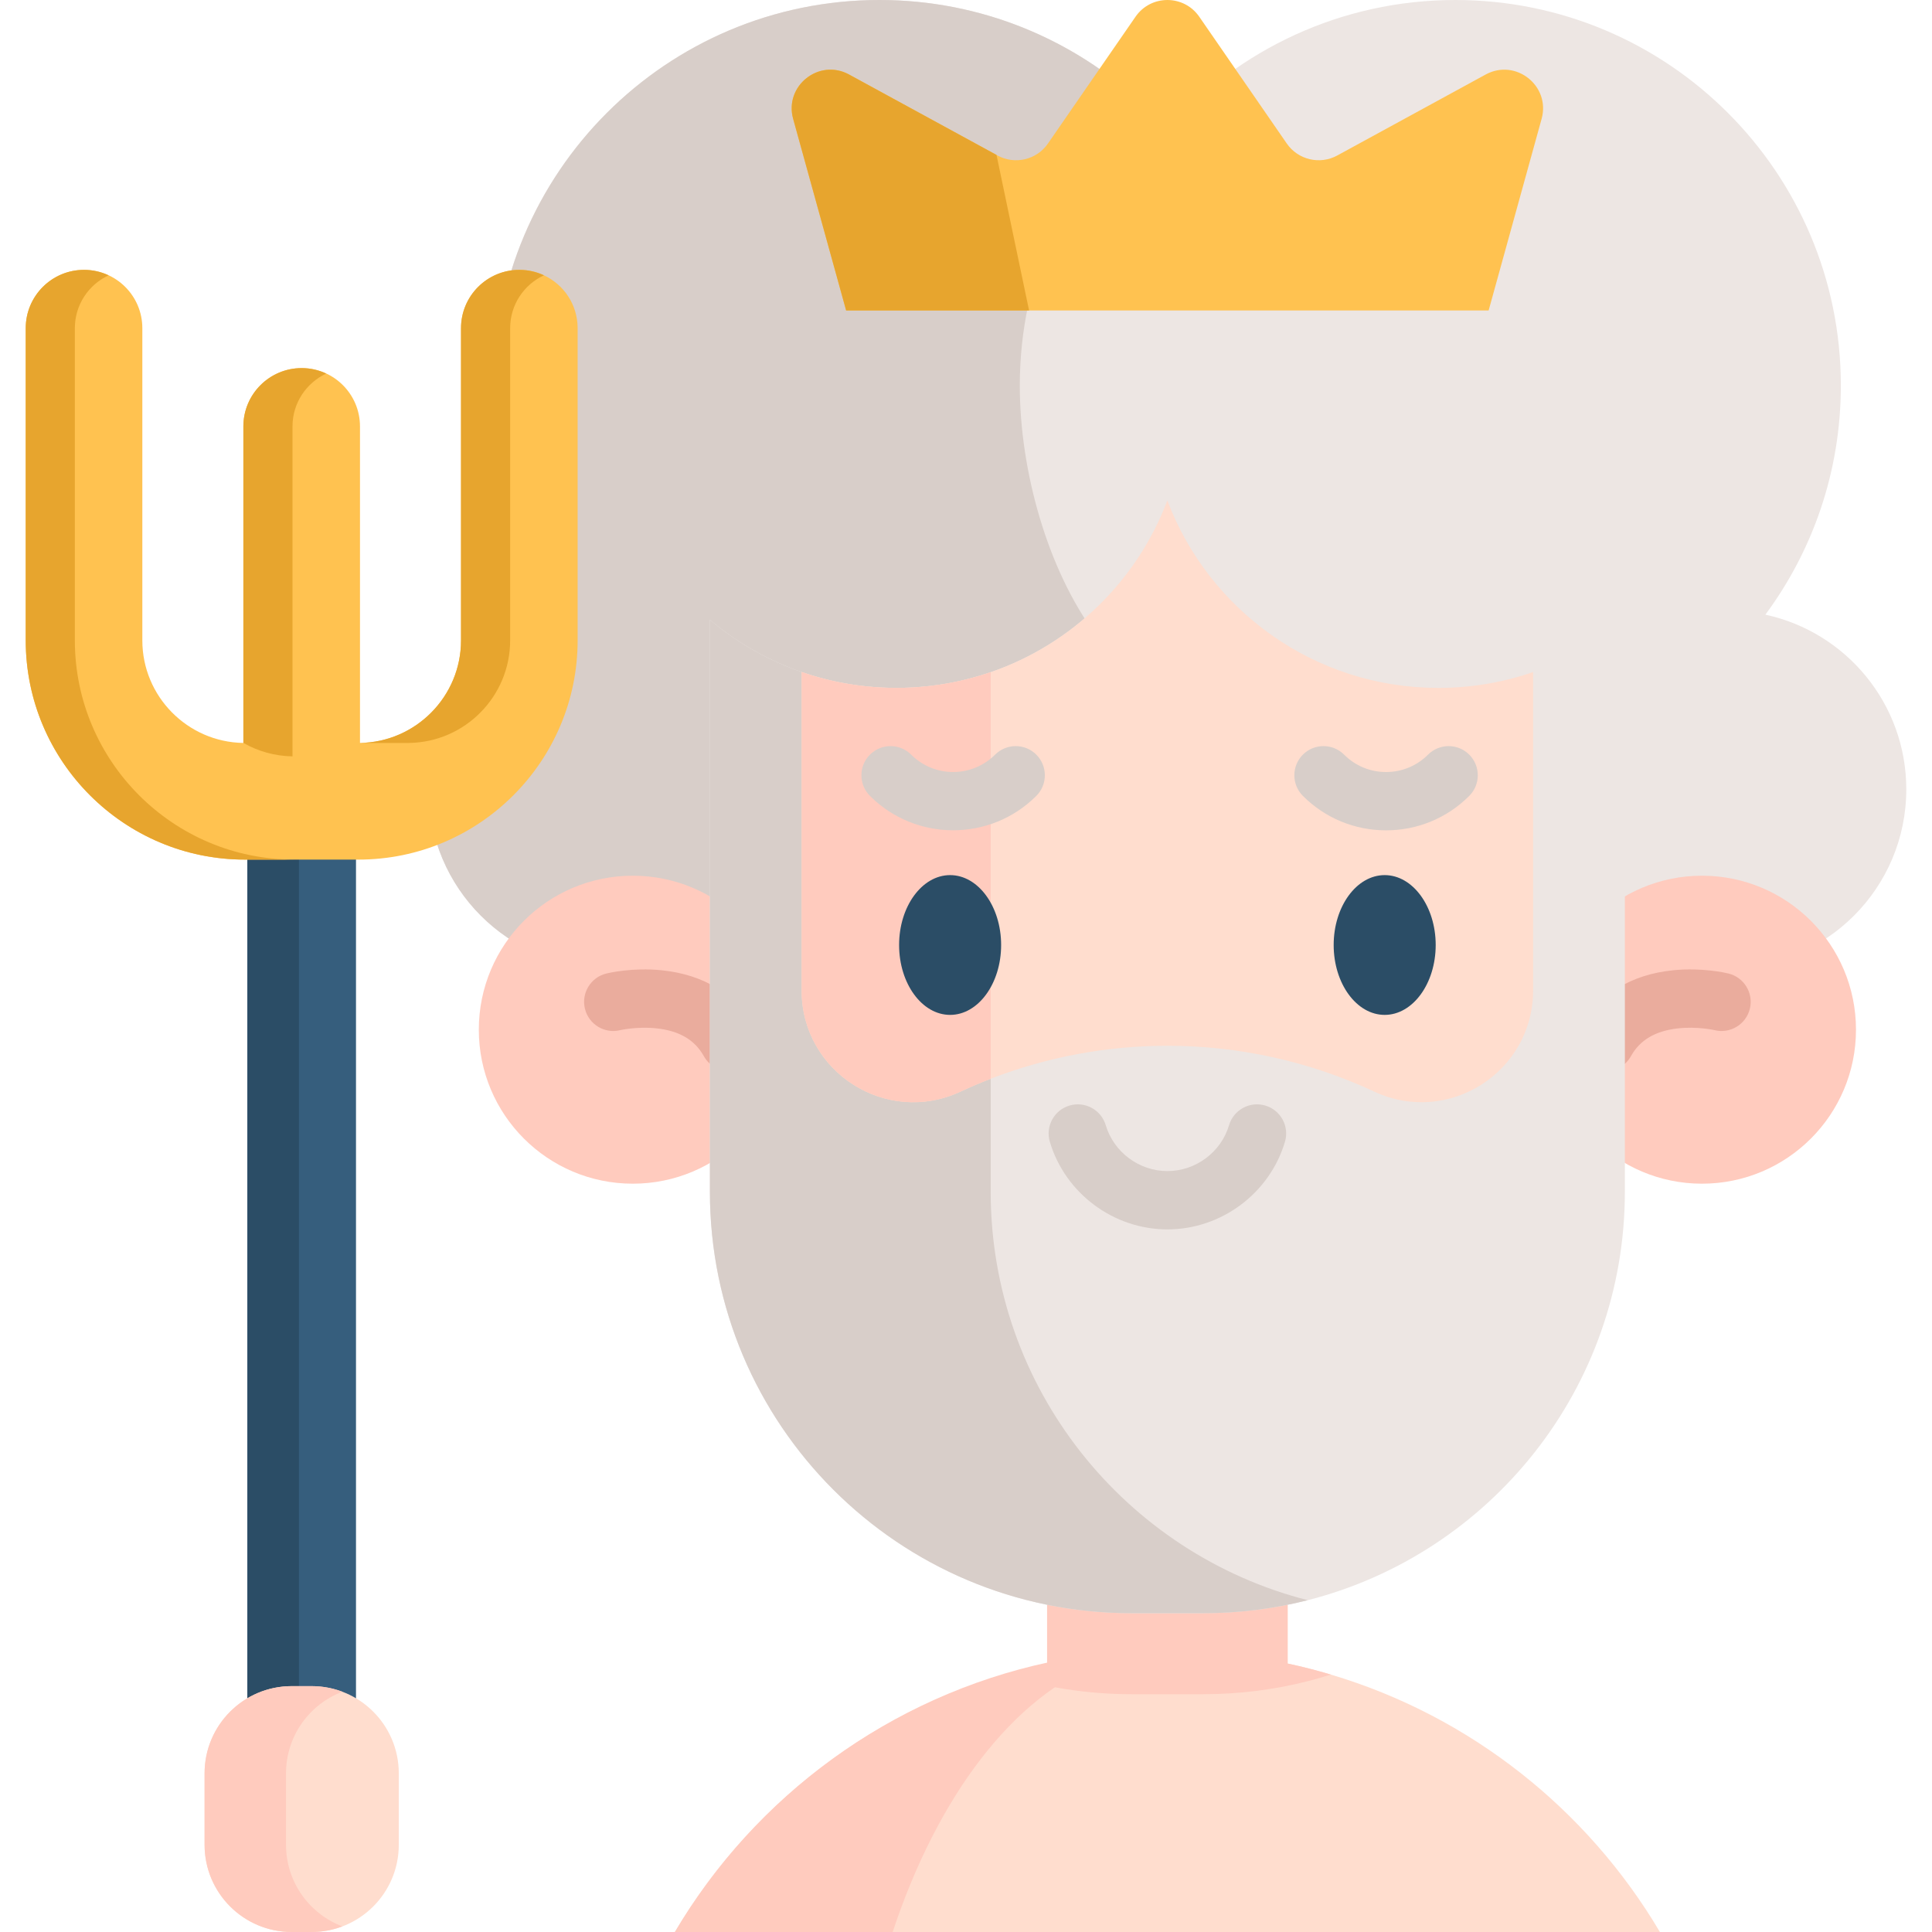 <svg id="Capa_1" enable-background="new 0 0 512 512" height="512" viewBox="0 0 512 512" width="512" xmlns="http://www.w3.org/2000/svg"><g><path d="m439.893 512h-261.048c19.233-32.523 50.283-57.237 87.225-68.229 3.75-1.113 7.562-2.091 11.425-2.915v-15.576h63.747v15.576c3.874.824 7.685 1.803 11.445 2.926 36.943 10.991 67.972 35.705 87.206 68.218z" fill="#ffddce"/><path d="m352.688 443.781c-2.009.639-4.059 1.226-6.119 1.751h-.01c-8.839 2.256-18.111 3.451-27.671 3.451h-19.028c-11.775 0-23.138-1.823-33.79-5.213 3.75-1.113 7.562-2.091 11.425-2.915v-41.917l63.747 26.341v15.576c3.874.825 7.686 1.804 11.446 2.926z" fill="#ffcbbe"/><path d="m292.103 384.979v55.516c-23.622 9.024-43.608 35.5-55.537 71.505h-57.721c21.304-36.005 56.99-62.48 99.165-71.505v-55.516z" fill="#ffcbbe"/><path d="m467.842 162.893c12.568-16.976 20.003-37.981 20.003-60.725 0-56.426-45.742-102.168-102.168-102.168-30.346 0-57.596 13.235-76.308 34.241-18.713-21.006-45.963-34.241-76.309-34.241-56.426 0-102.168 45.742-102.168 102.168 0 22.744 7.435 43.749 20.003 60.725-21.344 4.597-37.345 23.57-37.345 46.289 0 26.156 21.203 47.359 47.359 47.359h296.917c26.156 0 47.359-21.203 47.359-47.359.001-22.719-15.999-41.693-37.343-46.289z" fill="#ede6e3"/><path d="m270.255 102.168c0 22.741 7.438 48.838 20 65.816-21.346 4.6-37.346 18.483-37.346 41.194 0 13.075 5.307 24.92 13.869 33.491 8.581 8.571 20.416 13.869 33.491 13.869h-139.358c-13.075 0-24.91-5.298-33.481-13.869s-13.869-20.416-13.869-33.491c0-22.711 16-41.685 37.336-46.285-12.562-16.978-20-37.985-20-60.725 0-56.425 45.743-102.168 102.168-102.168 26.924 0 51.428 10.431 69.674 27.467-19.99 18.644-32.484 45.21-32.484 74.701z" fill="#d8cec9"/><g fill="#ffcbbe"><circle cx="167.699" cy="272.881" r="40.809"/><circle cx="451.045" cy="272.881" r="40.809"/></g><path d="m193.294 283.876c-2.714 0-5.347-1.433-6.76-3.972-2.426-4.361-6.594-6.781-12.743-7.399-5.031-.506-9.388.486-9.431.496-4.139 1.016-8.328-1.518-9.345-5.662s1.518-8.328 5.663-9.345c.69-.17 6.972-1.636 14.657-.864 11.235 1.129 19.778 6.406 24.704 15.263 2.073 3.729.732 8.434-2.997 10.508-1.188.661-2.477.975-3.748.975z" fill="#eaac9d"/><path d="m425.451 283.876c-1.271 0-2.559-.314-3.749-.976-3.729-2.074-5.07-6.778-2.997-10.508 4.927-8.857 13.469-14.135 24.704-15.263 7.68-.772 13.966.694 14.657.864 4.144 1.017 6.679 5.201 5.662 9.345-1.014 4.134-5.187 6.665-9.314 5.67-.155-.035-4.668-1.055-9.83-.465-5.951.681-9.999 3.089-12.374 7.36-1.412 2.54-4.046 3.973-6.759 3.973z" fill="#eaac9d"/><path d="m430.606 164.262v151.544c0 52.137-35.727 95.941-84.032 108.262h-.01c-8.849 2.256-18.121 3.451-27.671 3.451h-19.038c-61.698 0-111.723-50.015-111.723-111.713v-151.554c13.351 11.26 30.596 18.049 49.428 18.049 8.746 0 17.142-1.463 24.982-4.162 21.582-7.428 38.807-24.209 46.832-45.513 10.941 29.03 38.961 49.675 71.814 49.675 18.831 0 36.066-6.779 49.418-18.039z" fill="#ede6e3"/><path d="m346.563 424.068c-8.849 2.256-18.121 3.451-27.671 3.451h-19.038c-61.698 0-111.723-50.015-111.723-111.713v-151.554c13.351 11.26 30.596 18.049 49.428 18.049 8.746 0 17.142-1.463 24.982-4.162v137.668c.001 52.137 35.727 95.93 84.022 108.261z" fill="#d8cec9"/><path d="m406.288 178.098v84.392c0 21.644-22.479 35.953-42.083 26.805-17.379-8.108-36.108-12.156-54.837-12.156-15.885 0-31.771 2.915-46.832 8.746-2.699 1.04-5.367 2.174-8.005 3.41h-.01c-19.604 9.148-42.083-5.161-42.083-26.805v-84.392c7.86 2.72 16.308 4.203 25.106 4.203 8.746 0 17.142-1.463 24.982-4.162h.01c21.582-7.438 38.797-24.209 46.822-45.513 10.941 29.031 38.962 49.675 71.814 49.675 8.798 0 17.245-1.473 25.116-4.203z" fill="#ffddce"/><path d="m262.537 178.139v107.747c-2.699 1.04-5.367 2.174-8.005 3.41h-.01c-19.604 9.148-42.083-5.161-42.083-26.805v-84.392c7.86 2.72 16.308 4.203 25.106 4.203 8.746 0 17.142-1.463 24.982-4.162h.01z" fill="#ffcbbe"/><g fill="#2b4d66"><path d="m251.79 231.914c-7.455 0-13.519 8.309-13.519 18.522s6.064 18.522 13.519 18.522c7.454 0 13.518-8.309 13.518-18.522s-6.064-18.522-13.518-18.522z"/><path d="m366.955 231.914c-7.455 0-13.519 8.309-13.519 18.522s6.064 18.522 13.519 18.522c7.454 0 13.518-8.309 13.518-18.522s-6.064-18.522-13.518-18.522z"/></g><g fill="#d8cec9"><path d="m367.32 220.05c-8.327 0-16.156-3.243-22.044-9.131-3.017-3.017-3.017-7.909.001-10.927 3.017-3.017 7.909-3.017 10.927 0 2.969 2.97 6.917 4.605 11.117 4.605s8.148-1.636 11.119-4.605c3.017-3.017 7.909-3.017 10.927 0 3.017 3.017 3.017 7.909-.001 10.927-5.89 5.888-13.719 9.131-22.046 9.131z"/><path d="m252.589 220.035c-7.984 0-15.967-3.039-22.044-9.116-3.018-3.017-3.018-7.909-.001-10.927 3.018-3.017 7.91-3.017 10.927 0 6.13 6.13 16.105 6.131 22.236 0 3.017-3.017 7.909-3.017 10.927 0 3.017 3.017 3.017 7.909-.001 10.927-6.078 6.077-14.061 9.116-22.044 9.116z"/><path d="m309.372 325.802c-14.269 0-27.078-9.541-31.151-23.203-1.219-4.089 1.108-8.393 5.197-9.612 4.092-1.22 8.392 1.108 9.612 5.197 2.135 7.162 8.855 12.165 16.342 12.165 7.495 0 14.213-4.999 16.339-12.157 1.214-4.091 5.517-6.423 9.606-5.207 4.091 1.215 6.423 5.515 5.207 9.606-4.057 13.666-16.868 23.211-31.152 23.211z"/></g><g><path d="m408.544 31.498-14.041 50.778h-170.269l-14.041-50.778c-2.411-8.736 6.861-16.091 14.814-11.754l39.075 21.314.278.155c4.615 2.514 10.384 1.143 13.361-3.183l23.2-33.594c4.08-5.913 12.816-5.913 16.895 0l23.189 33.594c2.987 4.327 8.757 5.697 13.372 3.183l39.343-21.469c7.963-4.338 17.235 3.018 14.824 11.754z" fill="#ffc250"/><path d="m272.715 82.275h-48.48l-14.041-50.778c-2.411-8.736 6.861-16.091 14.814-11.754l39.075 21.314z" fill="#e7a52e"/></g><path d="m65.557 160.696h28.784v324.132h-28.784z" fill="#365e7d"/><path d="m65.557 160.696h13.661v324.132h-13.661z" fill="#2b4d66"/><path d="m82.579 446.843h-5.26c-12.759 0-23.102 10.343-23.102 23.102v18.953c0 12.759 10.343 23.102 23.102 23.102h5.26c12.759 0 23.102-10.343 23.102-23.102v-18.953c0-12.759-10.343-23.102-23.102-23.102z" fill="#ffddce"/><path d="m90.737 510.511c-2.534.958-5.285 1.483-8.159 1.483h-5.264c-12.754 0-23.097-10.343-23.097-23.097v-18.955c0-12.754 10.343-23.097 23.097-23.097h5.264c2.874 0 5.625.525 8.159 1.483-8.726 3.297-14.938 11.734-14.938 21.613v18.955c0 9.881 6.212 18.319 14.938 21.615z" fill="#ffcbbe"/><path d="m153.079 86.968v82.744c0 32.028-26.064 58.092-58.092 58.092h-30.081c-32.028 0-58.092-26.064-58.092-58.092v-82.744c0-8.54 6.923-15.453 15.453-15.453 8.54 0 15.453 6.913 15.453 15.453v82.744c0 14.845 11.981 26.95 26.774 27.176v-83.888c0-8.53 6.923-15.453 15.453-15.453 8.54 0 15.453 6.923 15.453 15.453v83.888c14.804-.227 26.775-12.331 26.775-27.176v-82.744c0-8.54 6.923-15.453 15.453-15.453 2.297 0 4.481.505 6.439 1.401 5.324 2.442 9.012 7.809 9.012 14.052z" fill="#ffc250"/><g fill="#e7a52e"><path d="m144.137 72.968c-5.274 2.452-8.942 7.788-8.942 14v82.744c0 14.845-11.971 26.95-26.774 27.176h-13.022c14.804-.227 26.775-12.331 26.775-27.176v-82.744c0-8.54 6.923-15.453 15.453-15.453 2.297 0 4.481.505 6.439 1.401.019.031.05.041.071.052z"/><path d="m19.836 169.708v-82.743c0-6.206 3.666-11.542 8.944-14-1.98-.923-4.18-1.452-6.509-1.452-8.534 0-15.453 6.919-15.453 15.453v82.743c0 32.032 26.06 58.093 58.093 58.093h13.018c-32.033-.001-58.093-26.062-58.093-58.094z"/><path d="m77.514 200.443v-87.442c0-6.206 3.666-11.542 8.944-14-1.98-.923-4.18-1.452-6.509-1.452-8.534 0-15.453 6.919-15.453 15.453v83.884c3.853 2.197 8.29 3.485 13.018 3.557z"/></g></g></svg>